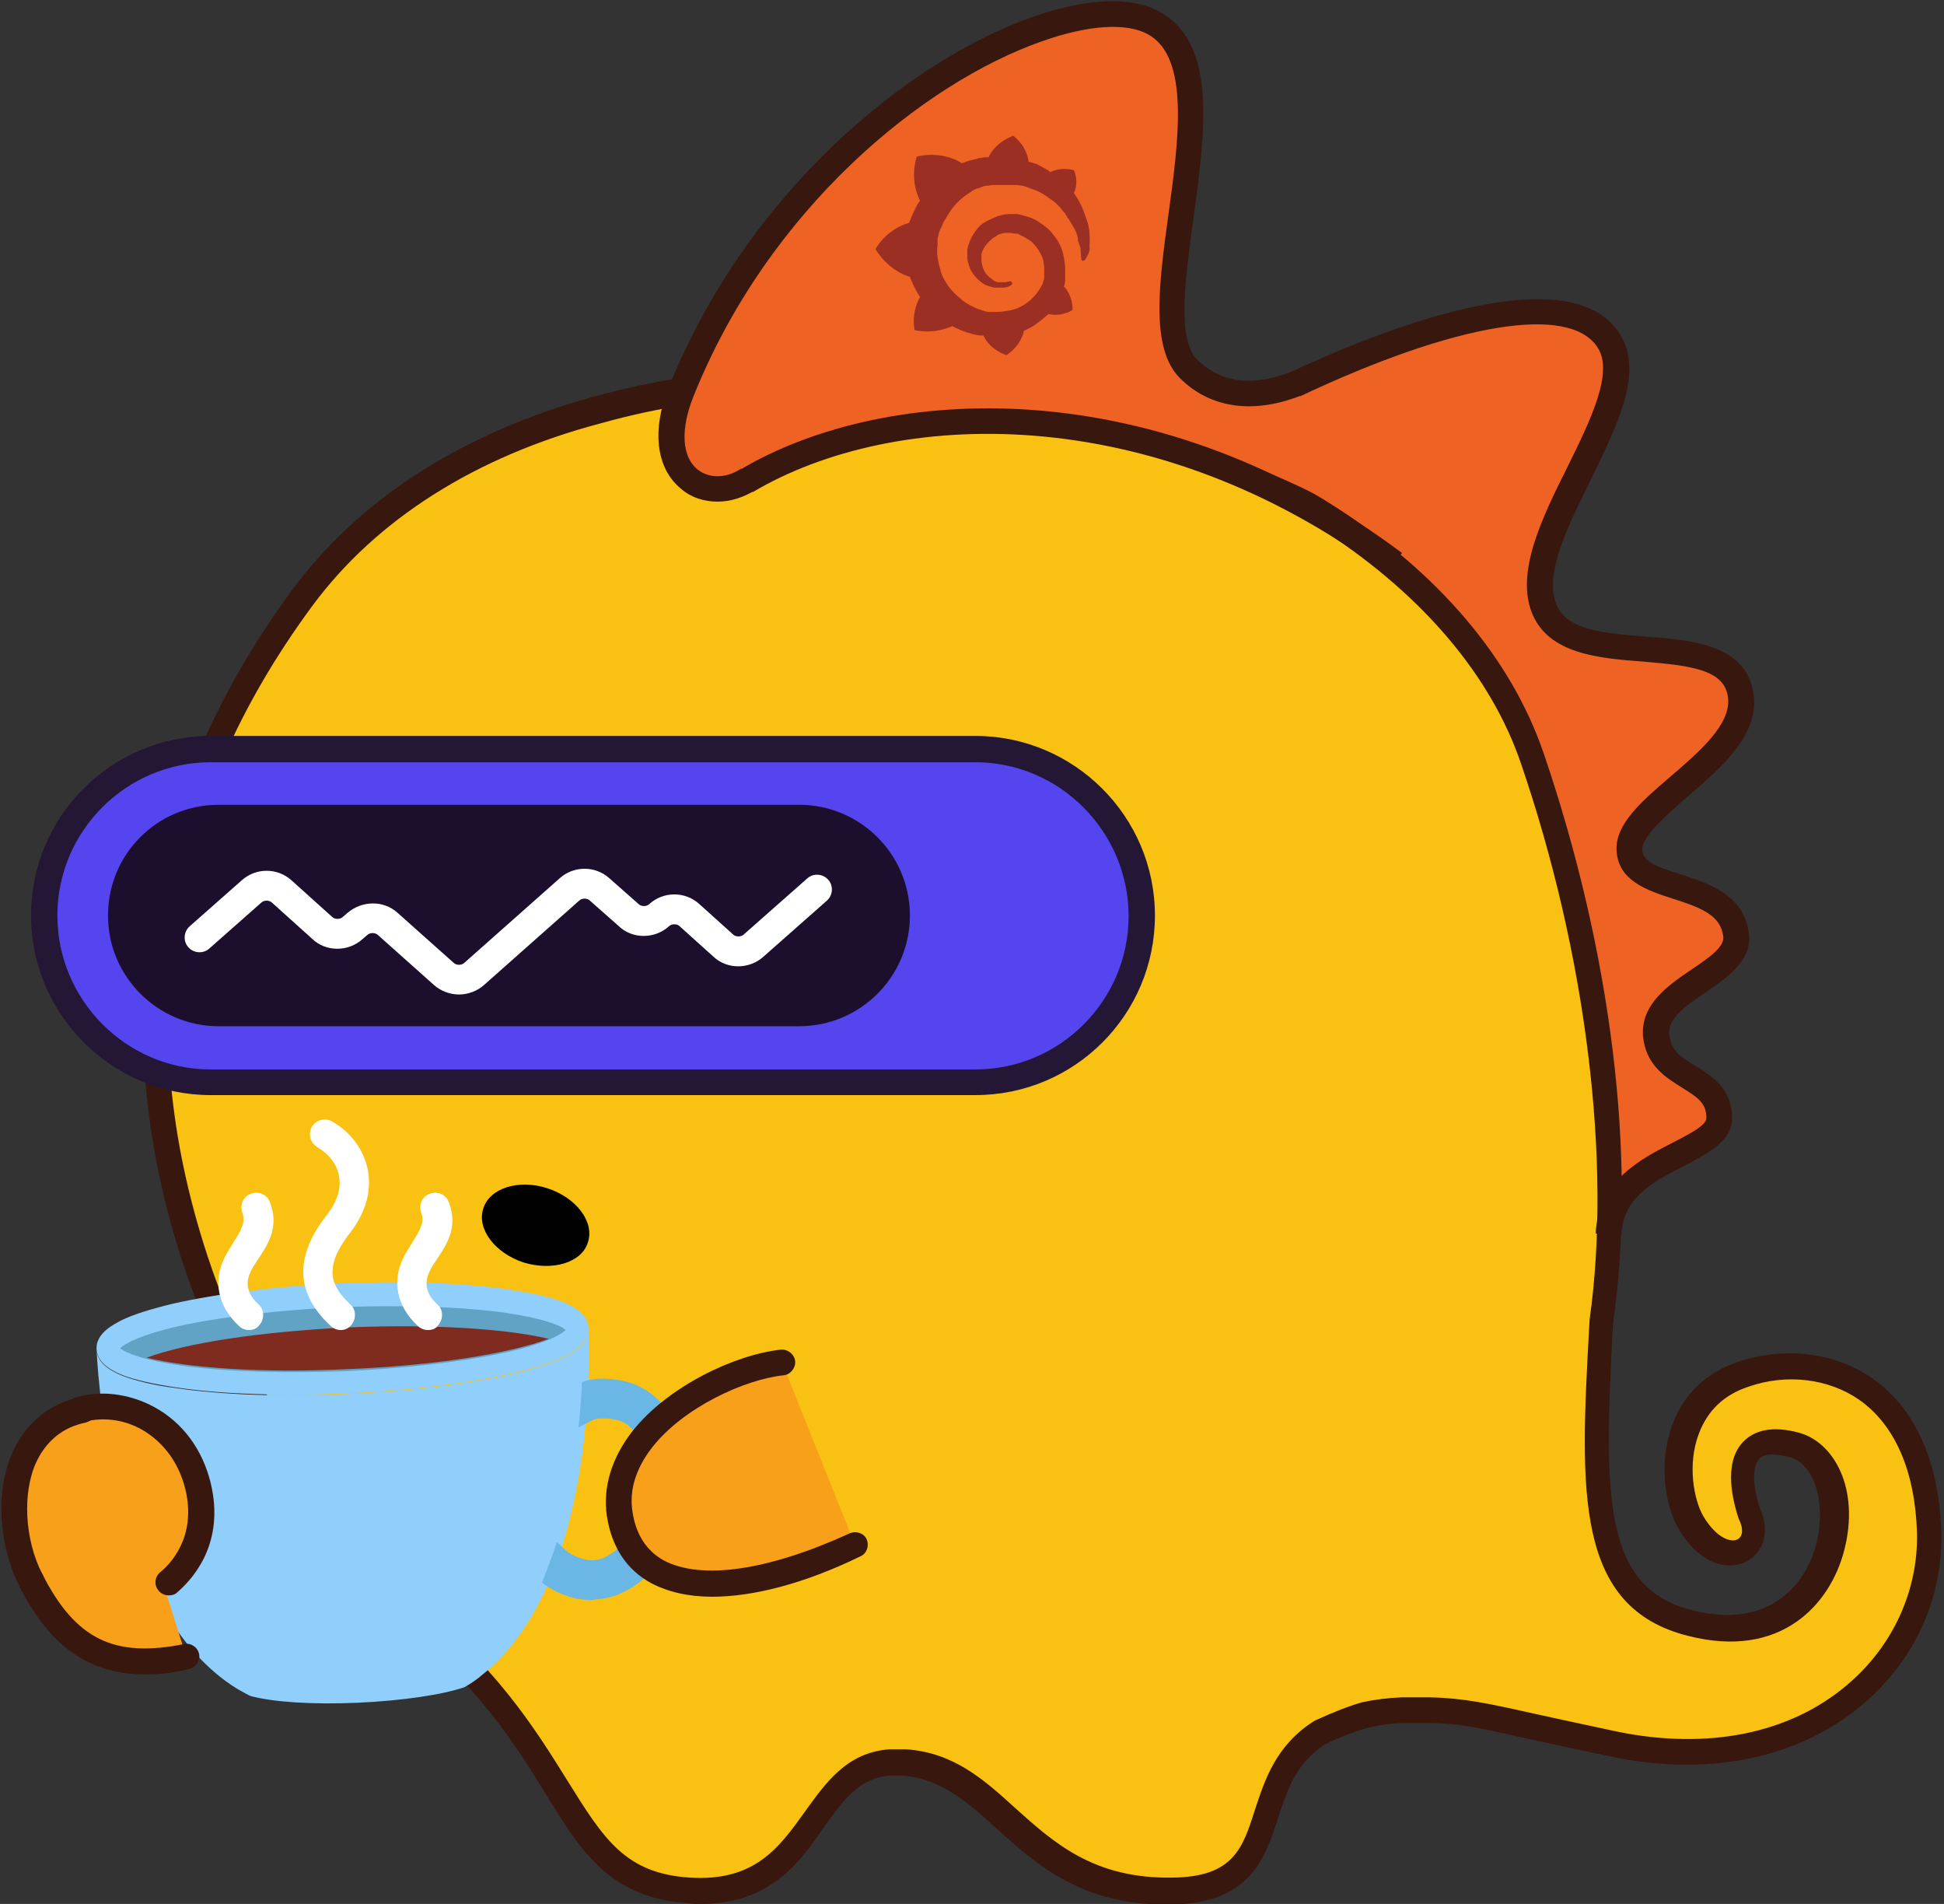 <?xml version="1.0" encoding="utf-8"?>
<!-- Generator: Adobe Illustrator 26.3.1, SVG Export Plug-In . SVG Version: 6.00 Build 0)  -->
<svg version="1.1" id="Layer_1" xmlns="http://www.w3.org/2000/svg" xmlns:xlink="http://www.w3.org/1999/xlink" x="0px" y="0px"
	 viewBox="0 0 288 282" style="enable-background:new 0 0 288 282;" xml:space="preserve">
<rect x="0" y="0" width="288" height="282" fill="#333333" stroke="none"/>
<style type="text/css">
	.st0{fill:#EE6224;}
	.st1{fill:#F9C213;}
	.st2{fill:#38170F;}
	.st3{fill:#5545EF;}
	.st4{fill:#231735;}
	.st5{fill:#1C0F2D;}
	.st6{fill:#60A3C4;}
	.st7{fill:#802B20;}
	.st8{fill:#90CEFC;}
	.st9{fill:#6AB6E5;}
	.st10{fill:#FFFFFF;}
	.st11{fill:#F9A01B;}
	.st12{fill:#010101;}
	.st13{fill:#9C2F23;}
</style>
<path class="st0" d="M177.5,65.2c24.3-16.9,55.3-20.7,60.8-14.6c4.4,4.9-12.3,31.9-9.6,39.8c2.7,7.9,26.5,2.8,29.1,12.8
	c1.2,4.8-17,16.2-16.5,22.9c0.5,6.6,14.6,4.8,15.6,13.4c0.7,5.8-12.1,7.1-11.7,14c0.5,6.9,9.8,5.6,9.4,12.3
	c-0.3,5.4-10.5,1.8-13.2,11C238.7,185.6,177.5,65.1,177.5,65.2L177.5,65.2L177.5,65.2z"/>
<g>
	<path class="st1" d="M285.8,226.8c-0.7-22.3-16.3-27.2-27.6-23.4c-11.3,3.8-10.7,16.9-7.8,21.9c4.6,7.9,11.2,4.5,8.7-1
		c-1.8-5.3-2.2-12.6,6.6-10.3c10.9,2.9,7.5,32.1-15.4,26.4c-15.7-3.9-14.4-20.5-13.2-44.8c3.3-23.4-0.3-54.1-10.2-83.3
		C206.7,53.2,85.1,34,44.7,88.6c-52.4,71,5.4,140.3,14.3,149.2c27.7,21.5,23.2,41,43.1,42.2c18.9,1.2,17.3-17.9,29.8-19
		c0.7,0,1.5,0,2.2,0c14.6,1.1,17.5,19.3,39.6,19c18-0.3,10-16,22-23.5c2.5-1.2,4.7-2,6.7-2.6c1.6-0.3,3.4-0.6,5.3-0.7
		c0.5,0,3.2,0,4,0c7.1,0.1,11.4,1.8,27.6,5.1C268.4,264.2,286.5,245.6,285.8,226.8L285.8,226.8z"/>
	<path class="st2" d="M103.8,282c-0.6,0-1.2,0-1.8-0.1c-11.6-0.8-15.8-7.5-21.1-16.1c-4.6-7.5-10.4-16.8-23-26.5l-0.2-0.2
		c-0.2-0.2-20.1-20.3-30.6-52c-11.6-35.2-6-69.6,16.1-99.6C53.1,74,68.5,64.1,87.8,58.8c17.6-4.9,37.7-5.8,57.9-2.6
		c19.3,3,37.2,9.4,51.7,18.6c15.6,9.9,26.5,22.7,31.3,36.8c10,29.3,13.8,59.9,10.3,84.1l-0.1,1.6c-1.3,24.8-1.3,37.9,11.8,41.2
		c11,2.8,16.7-3.3,18.4-9.9c1.5-6-0.3-11.8-4-12.8c-1.3-0.3-3.5-0.8-4.5,0.3c-1,1.1-1,4.1,0.2,7.5c1.6,3.7,0.1,6.6-2.1,7.7
		c-2.7,1.4-7,0.4-10.1-5c-2-3.5-2.9-9.9-0.8-15.4c1.7-4.5,5-7.6,9.7-9.2c6.9-2.3,14.3-1.4,19.8,2.4c4.5,3.1,9.8,9.5,10.3,22.7l0,0
		c0.3,9.8-3.9,19.1-11.7,25.7c-9.4,7.9-22.6,10.7-37.1,7.7c-5.3-1.1-9.4-2-12.6-2.7c-6.7-1.5-10-2.3-14.6-2.3l-0.6,0
		c-0.9,0-3,0-3.3,0c-1.8,0.1-3.4,0.3-5,0.7c-1.9,0.5-3.9,1.3-6.3,2.4c-4.4,2.8-5.7,6.8-7.1,11.1c-1.9,5.9-4.1,12.5-15.8,12.7
		c-13.2,0.2-19.9-5.9-25.9-11.3c-4.3-3.9-8.1-7.3-13.8-7.8c-0.7,0-1.4,0-2.1,0c-4.5,0.4-6.9,3.8-9.7,7.7
		C118.6,275.7,114.2,282,103.8,282z M60.3,236.3c13.1,10.2,19,19.8,23.8,27.5c5.3,8.5,8.5,13.7,18.1,14.3c9.6,0.6,13.2-4.4,17-9.7
		c3.1-4.3,6.2-8.8,12.5-9.3l0.2,0c0.7,0,1.4,0,2.2,0l0.1,0l0.1,0c7,0.5,11.5,4.5,16.1,8.7c5.7,5.1,11.6,10.5,23.3,10.3
		c9-0.1,10.4-4.3,12.2-10c1.5-4.5,3.1-9.6,8.8-13.2l0.2-0.1c2.6-1.2,4.9-2.1,7-2.7l0.1,0c1.8-0.4,3.6-0.6,5.6-0.7c0.4,0,1.5,0,3.6,0
		l0.6,0c5,0.1,8.7,0.9,15.4,2.4c3.2,0.7,7.3,1.6,12.5,2.7c13.3,2.7,25.4,0.3,33.9-6.9c6.9-5.8,10.6-14.1,10.4-22.6l0,0
		c-0.3-9.2-3.3-16-8.6-19.7c-4.5-3.1-10.7-3.9-16.4-1.9c-3.6,1.2-6,3.5-7.3,6.9c-1.8,4.7-0.7,9.9,0.6,12.2c2,3.4,4.2,4,5.1,3.5
		c0.8-0.4,0.9-1.5,0.3-2.8l-0.1-0.2c-0.8-2.4-2.4-8.2,0.6-11.4c1.8-1.9,4.6-2.4,8.3-1.4c5.2,1.4,9.1,8.3,6.7,17.5
		c-2.1,8-9.4,16.1-23.1,12.6c-16.8-4.2-16-21.4-14.7-45.1l0.1-1.8c3.3-23.3-0.5-54.1-10.2-82.4c-8.9-26-40.3-46.8-80-52.9
		c-19.7-3-39.2-2.2-56.3,2.6C70.4,67.6,55.7,77,46.3,89.7c-21.7,29.4-26.9,61.7-15.6,96.2C39.1,211.4,54.8,230.9,60.3,236.3z"/>
</g>
<path class="st0" d="M206.4,80.2C165.1,50.9,117,66.9,110.8,71c-6.2,4.1-14.9-0.8-10-13C117.2,17.2,159.6-3.6,171,3.4
	c12.7,7.9-3.3,43,5,51.2c6.7,6.6,11.2,1.6,22.6-2.3C208.9,48.9,206.4,80.2,206.4,80.2z"/>
<g>
	<path class="st3" d="M144.5,160.3H31.2c-13.6,0-24.7-11-24.7-24.7v0c0-13.6,11-24.6,24.7-24.6h113.3c13.6,0,24.6,11,24.6,24.6v0
		C169.2,149.2,158.1,160.3,144.5,160.3z"/>
	<path class="st4" d="M144.5,162.2H31.2c-14.6,0-26.6-11.9-26.6-26.6c0-14.7,11.9-26.6,26.6-26.6h113.3c14.6,0,26.6,11.9,26.6,26.6
		C171.1,150.3,159.2,162.2,144.5,162.2z M31.2,112.9c-12.5,0-22.7,10.2-22.7,22.7c0,12.5,10.2,22.8,22.7,22.8h113.3
		c12.5,0,22.7-10.2,22.7-22.7c0-12.5-10.2-22.8-22.7-22.8H31.2z"/>
</g>
<path class="st5" d="M118.4,152h-86c-9,0-16.4-7.3-16.4-16.4s7.3-16.4,16.4-16.4h86c9,0,16.4,7.3,16.4,16.4S127.4,152,118.4,152z"/>
<path class="st2" d="M240.2,182.9l-3.8-0.2c0.3-7.8,6.8-11.1,11.5-13.5c2.3-1.2,4.9-2.5,4.9-3.6c0-2.2-1.2-3-3.6-4.5
	c-2.4-1.5-5.4-3.3-5.8-7.7c-0.3-4.7,3.8-7.5,7.2-9.8c2.5-1.7,4.9-3.3,4.7-4.9c-0.4-3.1-3.1-4.2-7.5-5.6c-3.7-1.2-8-2.6-8.3-7
	c-0.3-4,3.7-7.4,8-11.1c4.2-3.6,9-7.7,8.5-11.7c-0.5-4-5.1-4.7-12.5-5.3c-6.6-0.5-14-1.1-16.5-7.1c-2.5-6.1,1.4-14.1,5.2-21.7
	c3.4-6.9,6.9-14,4.5-17.7c-4.1-6.5-21-3.7-44.1,7.2l-1.6-3.5c12.2-5.7,41.4-17.8,49-5.7c3.5,5.6-0.3,13.3-4.3,21.5
	c-3.4,6.9-7,14-5.1,18.6c1.6,3.8,7.2,4.2,13.2,4.7c7,0.5,15,1.2,16,8.6c0.8,6-4.8,10.8-9.8,15.1c-3.2,2.8-6.8,5.9-6.7,7.9
	c0.1,1.7,1.9,2.4,5.7,3.6c4.2,1.4,9.4,3,10.1,8.8c0.5,3.9-3.1,6.4-6.3,8.6c-3.4,2.3-5.7,4-5.5,6.3c0.2,2.3,1.5,3.3,3.9,4.7
	c2.4,1.5,5.4,3.3,5.4,7.7c0,3.4-3.4,5.1-6.9,7C245.1,174.9,240.4,177.3,240.2,182.9z"/>
<path class="st2" d="M106.3,74.3c-2,0-3.9-0.6-5.4-1.9c-3.7-3-4.4-8.7-1.8-15.1C110.7,28.5,134.5,9,153,2.5c8-2.8,14.7-3.1,18.9-0.7
	c8.5,4.8,6.6,17.9,4.9,30.6c-1.2,8.8-2.5,17.9,0.6,20.9c4.5,4.4,10.2,3.3,14.3,1.6l1.5,3.5c-7.2,3-13.8,2.2-18.4-2.4
	c-4.4-4.4-3.1-14-1.7-24.2c1.5-10.9,3.2-23.3-3-26.7c-3.2-1.8-8.9-1.4-15.7,1c-17.7,6.2-40.6,24.9-51.7,52.7
	c-1.9,4.8-1.7,8.8,0.6,10.7c1.7,1.4,4.3,1.4,6.5-0.1l2.1,3.2C110.1,73.7,108.2,74.3,106.3,74.3z"/>
<path class="st2" d="M205.3,84.9c-34.7-25.9-72.9-24.4-93.8-12l-1.9-3.3c21.9-13,62-14.7,98.1,12.3L205.3,84.9z"/>
<path class="st6" d="M16.1,199.8c-0.2-3.6,15.3-7.1,34.5-7.9c19.2-0.8,34.9,1.4,35.1,5c0.2,3.6-15.3,7.1-34.5,7.9
	C32,205.6,16.3,203.3,16.1,199.8z"/>
<path class="st7" d="M51.8,196.6c-13,0.6-24.2,2.3-30.1,4.5c6.2,1.5,17.1,2.3,29.5,1.7c13-0.5,24.2-2.3,30.1-4.5
	C75,196.8,64.1,196.1,51.8,196.6z"/>
<path class="st8" d="M14.3,199.9c0.1,2.4,3,3.5,3.9,3.9c1.9,0.7,4.6,1.4,7.9,1.8c6.7,1,15.6,1.3,25,0.9c9.4-0.4,18.2-1.5,24.8-3
	c3.3-0.8,5.9-1.6,7.7-2.5c0.9-0.4,3.5-1.7,3.6-4c0.1,3.2,1.3,37.5-15.8,51.1c-0.8,0.7-1.7,1.3-2.6,1.8c-3.2,1.1-9.1,2-15.8,2.3
	c-6.7,0.3-12.6-0.1-15.9-1c-1-0.5-1.9-1-2.8-1.6C15.7,237.1,14.4,201.1,14.3,199.9L14.3,199.9z"/>
<g>
	<path class="st9" d="M99.6,212.1c-1.4-3.5-4-5.8-7.1-6.5c-1.2-0.3-2.3-0.4-3.3-0.3c-0.7,0-1.3,0.1-1.9,0.3
		c-0.1,1.3-0.1,2.7-0.3,4.1c1-0.5,1.9-0.5,2.3-0.6c0.7,0,1.5,0,2.3,0.2c1.9,0.4,3.4,1.9,4.4,4.2c1.1,2.5,1.2,5.6,0.5,8.8
		c-1.2,5.4-5,9.6-8.7,9.7c-0.4,0-0.9,0-1.3-0.1c-1.5-0.3-2.7-0.9-3.6-1.8c-0.4,1.3-0.9,2.5-1.4,3.8c1.2,0.8,2.6,1.4,4.2,1.7
		c0.8,0.2,1.5,0.2,2.3,0.2c2.7-0.1,5.5-1.5,7.7-3.9c2.2-2.3,3.8-5.4,4.5-8.9C101.2,219.3,100.9,215.3,99.6,212.1L99.6,212.1z"/>
	<path class="st9" d="M87.7,237c-0.7,0-1.5-0.1-2.2-0.2c-1.7-0.4-3.2-1-4.5-1.9l-0.7-0.5l0.3-0.8c0.5-1.2,0.9-2.4,1.4-3.7l0.5-1.5
		l1.2,1.1c0.7,0.7,1.8,1.2,3.1,1.5c0.3,0.1,0.7,0.1,1,0.1c3.2-0.1,6.6-4.1,7.7-9c0.7-2.9,0.5-5.8-0.5-8.2c-0.8-2-2.1-3.3-3.7-3.6
		c-0.8-0.2-1.4-0.2-2.1-0.2c-0.4,0-1.1,0-1.9,0.5l-1.6,0.8l0.2-1.8c0.1-1.4,0.2-2.8,0.3-4.1l0-0.8l0.7-0.2c0.7-0.2,1.4-0.3,2.1-0.3
		c1.2,0,2.4,0.1,3.6,0.4c3.4,0.8,6.2,3.3,7.8,7.1l0.6,1.4H101c1,3.1,1.1,6.7,0.3,10.3c-0.8,3.6-2.5,6.9-4.8,9.3
		c-2.4,2.6-5.4,4.1-8.4,4.2C88,237,87.8,237,87.7,237z M82.9,233.6c0.9,0.5,2,0.9,3.1,1.2c0.7,0.2,1.3,0.2,2,0.2
		c2.5-0.1,5-1.4,7-3.6c2-2.2,3.6-5.1,4.3-8.4c0.8-3.7,0.6-7.4-0.7-10.5l-0.2-0.6c-1.3-2.8-3.5-4.7-6.1-5.3c-1.1-0.2-2.1-0.3-3.1-0.3
		c-0.3,0-0.7,0-1,0.1c0,0.6-0.1,1.2-0.1,1.8c0.5-0.1,0.9-0.1,1.2-0.1c0.8,0,1.7,0.1,2.6,0.3c2.2,0.5,4,2.2,5.1,4.8
		c1.1,2.7,1.3,6.1,0.6,9.4c-1.3,5.8-5.5,10.4-9.6,10.5c-0.6,0-1.1,0-1.6-0.1c-1.1-0.2-2.1-0.6-2.9-1.1
		C83.3,232.5,83.1,233,82.9,233.6z"/>
</g>
<path class="st8" d="M17.9,195.6c1.8-0.9,4.4-1.7,7.7-2.5c6.6-1.5,15.4-2.6,24.8-3c9.4-0.4,18.3-0.1,25,0.9c3.4,0.5,6,1.1,7.9,1.8
	c0.9,0.4,3.8,1.5,3.9,3.9c0,0.1,0,0.2,0,0.2c-0.1,2.3-2.7,3.6-3.6,4c-1.8,0.9-4.4,1.7-7.7,2.5c-6.6,1.5-15.4,2.6-24.8,3
	c-9.4,0.4-18.3,0.1-25-0.9c-3.4-0.5-6-1.1-7.9-1.8c-0.9-0.4-3.8-1.5-3.9-3.9c0,0,0,0,0,0C14.2,197.4,17,196.1,17.9,195.6z
	 M27.8,202.4c6.4,0.8,14.6,1,23.2,0.7c8.6-0.4,16.8-1.3,23.1-2.6c6.7-1.4,9.1-2.9,9.7-3.5c-0.6-0.6-3.2-1.8-10-2.7
	c-6.4-0.8-14.6-1-23.2-0.7c-8.6,0.4-16.8,1.3-23.1,2.6c-6.7,1.4-9.1,2.9-9.7,3.5C18.5,200.3,21.1,201.5,27.8,202.4z"/>
<path class="st10" d="M50.5,197c-0.5,0-1.1-0.2-1.5-0.6c-5.2-4.8-5.4-10.2-0.7-16.3c1.7-2.1,2.3-4.2,1.9-6c-0.3-1.7-1.5-3.2-3.2-4.2
	c-1-0.6-1.4-1.9-0.8-3c0.6-1,1.9-1.4,3-0.8c2.8,1.6,4.7,4.2,5.3,7.2c0.4,2.2,0.3,5.6-2.8,9.5c-3.8,5-2.7,7.7,0.2,10.4
	c0.9,0.8,0.9,2.2,0.1,3.1C51.6,196.8,51,197,50.5,197z"/>
<path class="st10" d="M36.9,197c-0.5,0-1.1-0.2-1.5-0.6c-3.1-2.9-3.9-6.6-2.1-10.2c0.4-0.8,0.9-1.5,1.3-2.2c1.2-1.9,1.8-3,1.3-4.4
	c-0.4-1.1,0.1-2.4,1.3-2.8c1.1-0.4,2.4,0.1,2.8,1.3c1.4,3.6-0.3,6.2-1.7,8.3c-0.4,0.6-0.8,1.2-1.1,1.8c-0.6,1.2-1.1,3,1.1,5
	c0.9,0.8,0.9,2.2,0.1,3.1C38,196.8,37.5,197,36.9,197z"/>
<path class="st10" d="M63.4,197c-0.5,0-1.1-0.2-1.5-0.6c-3.1-2.9-3.9-6.6-2.1-10.2c0.4-0.8,0.9-1.5,1.3-2.2c1.2-1.9,1.8-3,1.3-4.4
	c-0.4-1.1,0.1-2.4,1.3-2.8c1.1-0.4,2.4,0.1,2.8,1.3c1.4,3.6-0.3,6.2-1.7,8.3c-0.4,0.6-0.8,1.2-1.1,1.8c-0.6,1.2-1.1,3,1.1,5
	c0.9,0.8,0.9,2.2,0.1,3.1C64.6,196.8,64,197,63.4,197z"/>
<path class="st11" d="M12.3,208.7c-11.5,2.5-12.1,16.9-7.7,25.4c5.1,9.9,11.5,13.6,23,11.3l-3.5-11.1"/>
<path class="st11" d="M12.1,208.8c7.1-1.9,15.6,2.6,17.5,12.1c1.9,9.5-5.1,14.8-8.2,15.5l-7.2,3.2l-8-15.9L12.1,208.8z"/>
<path class="st2" d="M4.6,236c-0.7,0-1.4-0.4-1.7-1c-2.7-5.3-4-13.6-0.9-20.2c2-4.2,5.4-6.9,9.9-7.9c1-0.2,2,0.4,2.3,1.5
	s-0.4,2-1.5,2.3c-3.4,0.7-5.8,2.7-7.3,5.8C3.3,221,3.6,228,6.3,233.2c0.5,0.9,0.1,2.1-0.8,2.6C5.2,236,4.9,236,4.6,236z"/>
<path class="st2" d="M25,236.3c-0.5,0-1.1-0.2-1.5-0.7c-0.7-0.8-0.6-2,0.2-2.7c1.6-1.3,5.2-5.1,3.9-11.7c-0.8-3.9-2.9-7.1-6-9.1
	c-2.8-1.8-6.1-2.3-9.2-1.5c-1,0.3-2.1-0.3-2.3-1.4c-0.3-1,0.3-2.1,1.4-2.3c4-1.1,8.5-0.3,12.2,2c4,2.5,6.7,6.6,7.7,11.6
	c1.7,8.6-3.1,13.6-5.2,15.4C25.9,236.2,25.4,236.3,25,236.3z"/>
<path class="st2" d="M21.6,248c-8.4,0-14.2-4.1-18.7-13c-0.5-0.9-0.1-2.1,0.8-2.6c0.9-0.5,2.1-0.1,2.6,0.8
	c4.9,9.6,10.6,12.4,21,10.3c1-0.2,2,0.5,2.2,1.5c0.2,1-0.5,2-1.5,2.2C25.7,247.8,23.6,248,21.6,248z"/>
<path class="st11" d="M115.9,201.9c-8.9,0.9-25.9,9.9-24.1,22.4c1.8,12.5,16.4,13.2,34.9,4.6"/>
<path class="st2" d="M105.5,236.5c-3.5,0-6.5-0.7-9-2c-3.7-2-5.9-5.4-6.6-10c-0.6-4.2,0.7-8.5,3.7-12.4c5.3-6.8,15.4-11.5,22.1-12.2
	c1-0.1,2,0.7,2.1,1.7c0.1,1-0.7,2-1.7,2.1c-5.8,0.6-14.9,4.8-19.5,10.7c-2.4,3.1-3.4,6.3-2.9,9.5c0.5,3.4,2.1,5.8,4.6,7.2
	c5.6,3,15.6,1.5,27.6-4c1-0.4,2.1,0,2.5,0.9c0.4,1,0,2.1-0.9,2.5C119.1,234.6,111.5,236.5,105.5,236.5z"/>
<path class="st12" d="M87.1,184c1-3-1.7-6.6-6-8c-4.3-1.4-8.6,0-9.5,3c-1,3,1.7,6.6,6,8C81.9,188.3,86.2,187,87.1,184z"/>
<path class="st10" d="M68,147.3c-1.3,0-2.7-0.5-3.7-1.4l-8.3-7.4c-0.4-0.4-1.2-0.4-1.6,0l-0.7,0.6c-2.1,1.9-5.4,1.9-7.4,0l-6-5.4
	c-0.4-0.4-1.2-0.4-1.6,0l-7.7,6.8c-0.9,0.8-2.3,0.7-3.1-0.2c-0.8-0.9-0.7-2.3,0.2-3.1l7.7-6.8c2.1-1.9,5.3-1.9,7.4,0l6,5.4
	c0.4,0.4,1.2,0.4,1.6,0l0.7-0.6c2.1-1.8,5.3-1.9,7.4,0l8.3,7.4c0.4,0.4,1.2,0.4,1.6,0l14.1-12.5c2.1-1.9,5.3-1.9,7.4,0l4.3,3.8
	c0.4,0.4,1.2,0.4,1.6,0c2.1-1.9,5.3-1.9,7.4,0l5,4.5c0.4,0.4,1.2,0.4,1.6,0l9.4-8.3c0.9-0.8,2.3-0.7,3.1,0.2
	c0.8,0.9,0.7,2.3-0.2,3.1l-9.4,8.3c-2.1,1.9-5.4,1.9-7.4,0l-5-4.5c-0.4-0.4-1.2-0.4-1.6,0c-2.1,1.9-5.4,1.9-7.4,0l-4.3-3.8
	c-0.4-0.4-1.2-0.4-1.6,0l-14.1,12.5C70.7,146.8,69.3,147.3,68,147.3z"/>
<path class="st13" d="M161.4,36.5c0-0.5,0.1-1.1,0-1.9c0-0.7-0.2-1.5-0.5-2.3c-0.3-0.9-0.6-1.7-1.1-2.6c-0.2-0.3-0.4-0.7-0.7-1.1
	c0.8-1.7,0-3.4,0-3.4c-1.7-0.4-3,0-3.5,0.3c-0.1,0-0.1-0.1-0.2-0.2c-0.3-0.2-0.5-0.3-0.9-0.5c-0.3-0.2-0.6-0.3-0.9-0.5
	c-0.3-0.1-0.7-0.2-1-0.3l-0.2,0c-0.3-2.5-2.3-3.9-2.3-3.9c-2.8,1.1-3.6,3.1-3.6,3.1v0.1c-0.1,0-0.3,0-0.5,0c-0.2,0-0.4,0-0.6,0.1
	c-0.2,0-0.4,0-0.6,0.1c-0.4,0.1-0.8,0.2-1.2,0.3c-0.4,0.1-0.8,0.3-1.2,0.4c-0.1,0,0-0.1,0-0.1c-3.2-1.9-6.6-0.9-6.6-0.9
	c-1,3.4,0.2,6,0.5,6.5c-0.1,0.2-0.3,0.4-0.4,0.6c-0.4,0.8-0.8,1.6-1.1,2.4c0,0.1-0.1,0.2-0.1,0.3c-3.5,1-5,3.9-5,3.9
	c2.1,3.4,5.1,4.1,5.1,4.1c0.3,0.8,0.6,1.4,1,2.2c0.2,0.3,0.4,0.6,0.5,0.8c-1.4,2.5-0.8,4.9-0.8,4.9c2.9,0.6,5.1-0.4,5.6-0.6
	c0.3,0.2,0.6,0.3,0.8,0.4c0.8,0.4,1.8,0.7,2.7,0.9l0.7,0.1h0.1l0.1,0h0.1l0.1,0c1,2.2,3.4,2.9,3.4,2.9c2.1-1.4,2.5-3.2,2.6-3.6V49
	c0.4-0.2,0.8-0.4,1.2-0.6c0.8-0.5,1.5-1.1,2.2-1.7c0.1,0,0.1-0.1,0.2-0.2c2,0.5,3.6-0.6,3.6-0.6c0-2-1-3.2-1.2-3.4h-0.1l0.1-0.3
	l0.1-0.6l0-0.2v-0.1l0-0.1v-0.1l0-0.2l0-0.2l0-0.2l0-0.2l0-0.2c0-0.2,0-0.5,0-0.6c-0.1-0.9-0.2-1.7-0.5-2.6
	c-0.3-0.8-0.7-1.5-1.3-2.2c-0.5-0.7-1.2-1.2-1.9-1.7c-0.7-0.5-1.4-0.8-2.2-1c-0.4-0.1-0.7-0.2-1.2-0.3H151l-0.1,0h-0.1l-0.1,0
	l-0.2,0c-0.2,0-0.4,0-0.6,0c-0.8,0-1.6,0.1-2.3,0.4c-0.7,0.3-1.4,0.6-2,1c-0.6,0.4-1,1-1.4,1.6c-0.4,0.6-0.6,1.2-0.8,1.8l-0.1,0.5
	v0.1l0,0.1l0,0.2c0,0.3,0,0.6,0,0.9c0.1,0.6,0.3,1.2,0.5,1.7c0.3,0.5,0.6,0.9,1,1.3c0.4,0.4,0.8,0.7,1.2,0.9
	c0.5,0.2,0.8,0.3,1.3,0.4l0.2,0h0.1l0.1,0h0.1l0.1,0l0.2,0c0,0,0.1,0,0.2,0c0.1,0,0.2,0,0.3,0c0.2,0,0.4,0,0.6-0.1
	c0.2,0,0.3-0.1,0.5-0.2c0.1,0,0.1,0,0.1-0.1c0.2-0.1,0.2-0.3,0.1-0.4c-0.1-0.1-0.3-0.2-0.4-0.1c-0.1,0-0.1,0-0.1,0
	c-0.1,0-0.3,0.1-0.4,0.1c-0.1,0-0.3,0-0.4,0l-0.2,0h-0.1l-0.1,0h-0.1l-0.1,0h-0.1l-0.1,0c-0.3-0.1-0.6-0.2-0.9-0.5
	c-0.3-0.2-0.6-0.5-0.8-0.7c-0.2-0.3-0.4-0.7-0.5-1c-0.1-0.4-0.2-0.7-0.2-1.1c0-0.2,0-0.4,0-0.6l0-0.2v-0.1c0-0.1,0.1-0.2,0.1-0.3
	c0.3-0.8,0.9-1.5,1.7-2.1c0.2-0.1,0.4-0.2,0.6-0.4c0.2-0.1,0.5-0.2,0.6-0.2c0.3-0.1,0.5-0.1,0.7-0.1c0.2,0,0.5,0,0.7,0l0.4,0.1h0.1
	l0.1,0h0.1l0.1,0c0.2,0,0.5,0.2,0.7,0.3c0.5,0.2,0.9,0.5,1.4,0.8c0.8,0.7,1.4,1.6,1.8,2.6c0.1,0.5,0.2,1,0.2,1.6c0,0.1,0,0.3,0,0.4
	v0.1l0,0.1v0.1l0,0.1v0.1l0,0.1l0,0.2c0,0.2,0,0.3-0.1,0.4c0,0.1-0.1,0.3-0.1,0.4c0,0.1-0.1,0.3-0.2,0.4c-0.1,0.3-0.3,0.5-0.4,0.7
	c-0.3,0.5-0.7,0.9-1.2,1.4c-0.9,0.8-2,1.4-3.2,1.6c-0.6,0.1-1.2,0.2-1.8,0.2c-0.3,0-0.6,0-0.9,0h-0.1l-0.1,0h-0.1l-0.1,0l-0.5-0.1
	c-0.6-0.2-1.3-0.4-1.8-0.7c-0.6-0.3-1.2-0.6-1.6-1c-1-0.8-1.9-1.7-2.5-2.8c-0.3-0.5-0.6-1.1-0.7-1.7c-0.2-0.6-0.3-1.2-0.4-1.8
	c-0.1-0.6-0.1-1.2,0-1.8v-0.1l0-0.1v-0.1l0-0.1v-0.1l0-0.1v-0.1l0-0.2c0-0.3,0.2-0.6,0.2-0.9c0.1-0.3,0.2-0.6,0.4-0.9
	c0.1-0.3,0.2-0.6,0.4-0.9c0.3-0.5,0.6-1,1-1.6c0.7-1,1.6-1.8,2.5-2.4c0.2-0.1,0.5-0.3,0.7-0.5c0.3-0.1,0.5-0.3,0.8-0.3
	c0.3-0.1,0.5-0.2,0.8-0.3l0.4-0.1c0,0,0.1,0,0.2,0s0.1,0,0.2,0c0.3-0.1,0.6-0.1,0.8-0.1c0.1,0,0.1,0,0.2,0s0.1,0,0.2,0
	c0.1,0,0.3,0,0.4,0c0.1,0,0.1,0,0.2,0c0.1,0,0.1,0,0.2,0c0.1,0,0.1,0,0.2,0h0.1l0.1,0c0,0,0.1,0,0.2,0c0.1,0,0.2,0,0.2,0l0.2,0
	l0.2,0h0.1l0.1,0h0.1l0.2,0h0.1c0,0,0.1,0,0,0h0.1l0.2,0l0.8,0.1c0.5,0.1,1,0.3,1.5,0.5c1,0.3,1.8,0.8,2.6,1.4
	c0.8,0.5,1.5,1.2,2,1.9l0.1,0.1l0.1,0.1c0,0,0.1,0.1,0.2,0.3c0,0.1,0.1,0.1,0.2,0.3c0,0.1,0.1,0.2,0.2,0.3c0.2,0.3,0.4,0.7,0.6,1
	c0.4,0.6,0.7,1.3,0.8,2c0,0.1,0,0.1,0,0.1c0,0.1,0,0.1,0,0.1c0,0.1,0,0.1,0.1,0.3c0,0.1,0,0.1,0.1,0.3c0,0.1,0,0.1,0.1,0.3
	c0.1,0.3,0.1,0.5,0.1,0.8c0,0.4,0.1,0.8,0.1,1.1c0,0.1,0.1,0.3,0.3,0.2c0.1,0,0.3-0.1,0.3-0.2C161.4,37.4,161.5,37,161.4,36.5
	L161.4,36.5z"/>
</svg>
